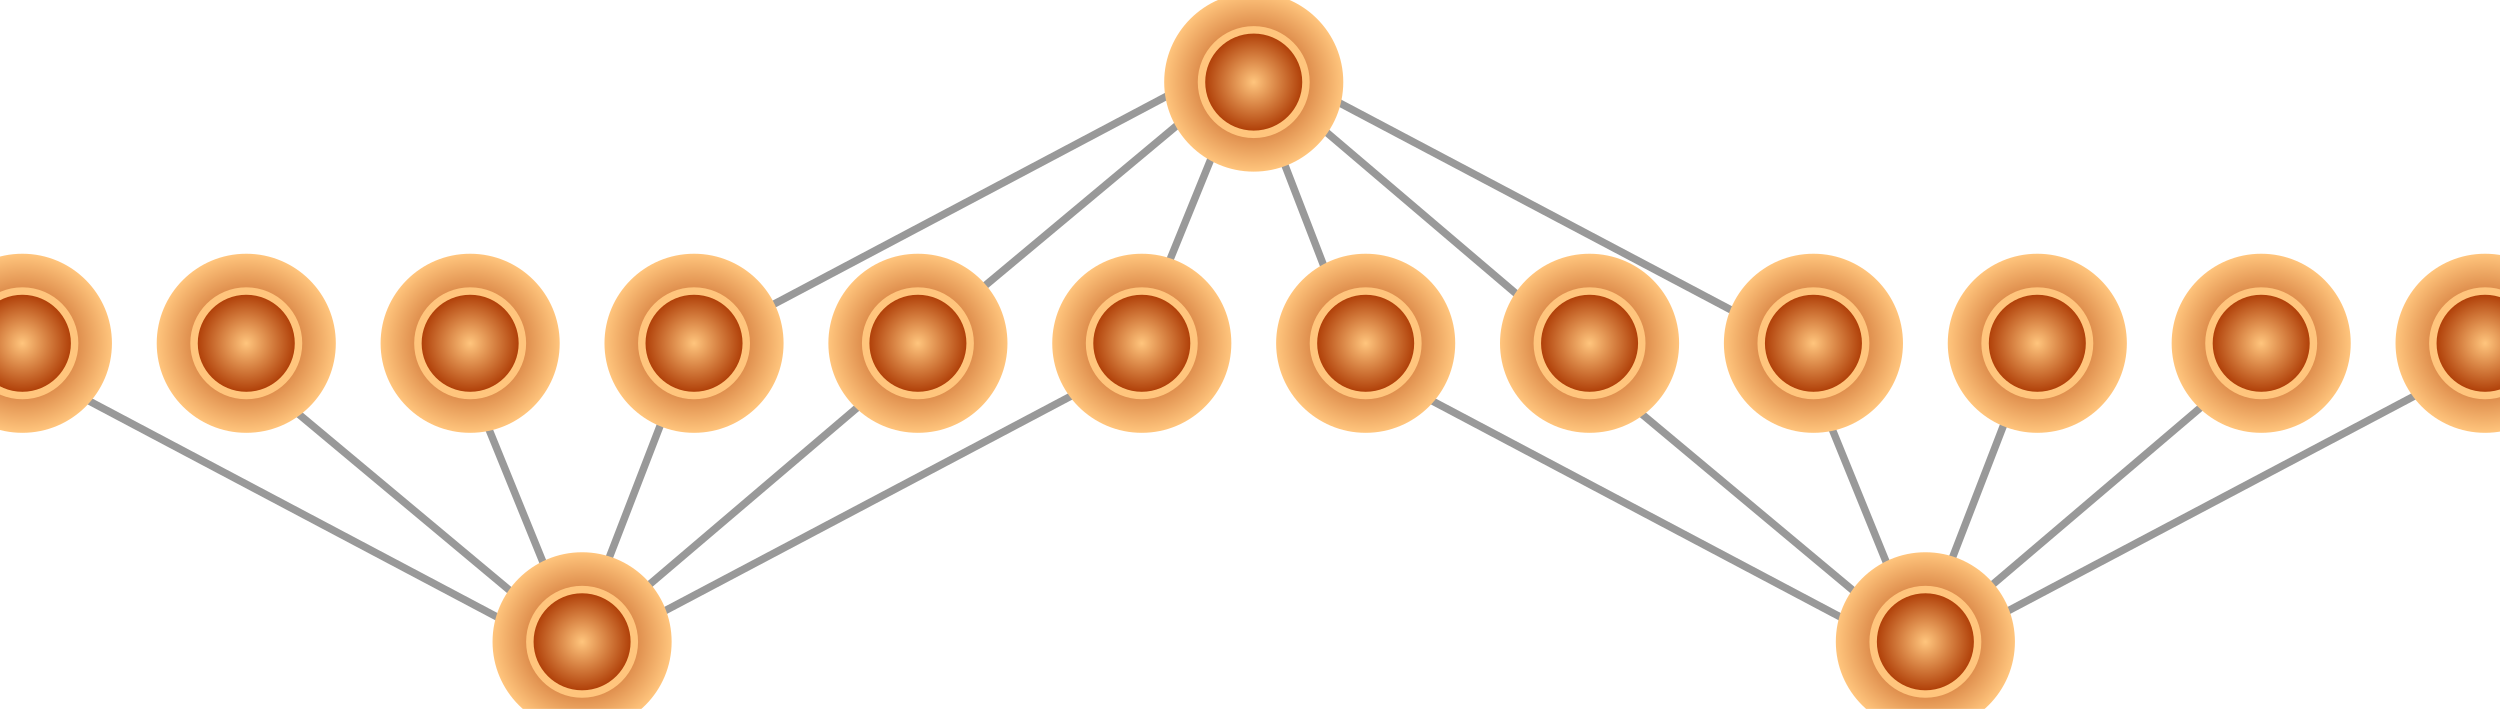 <?xml version="1.0" encoding="UTF-8" standalone="no"?>
<?xml-stylesheet type="text/css" href="../../../content.css"?>
<svg
  xmlns:rdf="http://www.w3.org/1999/02/22-rdf-syntax-ns#" xmlns="http://www.w3.org/2000/svg" version="1.1" xmlns:cc="http://creativecommons.org/ns#" xmlns:xlink="http://www.w3.org/1999/xlink" xmlns:dc="http://purl.org/dc/elements/1.1/"
  class="skills" viewBox="20 15 335 95"
>
 <defs>
  <filter id="bigBlur">
   <feGaussianBlur stdDeviation="3"/>
  </filter>
  <radialGradient id="bigBlurGradient">
   <stop stop-color="#aa3600" offset="0"/>
   <stop stop-color="#ffc57d" offset="1"/>
  </radialGradient>
  <radialGradient id="solidGradient">
   <stop stop-color="#ffc57d" offset="0"/>
   <stop stop-color="#aa3600" offset="1"/>
  </radialGradient>
 </defs>
 <path fill="none" d="m27.768 66.528 63.393 33.561m-34.449-32.361 36.246 30.279m-8.94-29.169 11.339 27.879m71.443-30.379-63.835 33.75m34.575-32.74-35.8 30.47m8.05-29.23-10.833 28.07m108.81-30.13 63.393 33.561m-34.453-32.361 36.246 30.279m-8.936-29.169 11.339 27.879m71.441-30.379-63.835 33.75m34.575-32.74-35.804 30.468m8.054-29.228-10.834 28.068m-161.19-37.758 63.393-33.561m-34.453 32.361 36.25-30.27m-8.94 29.16 11.339-27.879m71.441 30.379-63.835-33.75m34.575 32.74-35.8-30.47m8.05 29.23-10.83-28.06" stroke="#999"/>

 <g id="Bright" transform="translate(23, 61)">
  <circle r="12" fill="url(#bigBlurGradient)" filter="url(#bigBlur)"/>
  <circle r="7" fill="url(#solidGradient)"/>
  <circle r="7" fill="none" stroke="#ffc57d" stroke-width="1"/>
 </g>

 <g id="Generous" transform="translate(53, 61)">
  <circle r="12" fill="url(#bigBlurGradient)" filter="url(#bigBlur)"/>
  <circle r="7" fill="url(#solidGradient)"/>
  <circle r="7" fill="none" stroke="#ffc57d" stroke-width="1"/>
 </g>
 <g id="SixthSense" transform="translate(83, 61)">
  <circle r="12" fill="url(#bigBlurGradient)" filter="url(#bigBlur)"/>
  <circle r="7" fill="url(#solidGradient)"/>
  <circle r="7" fill="none" stroke="#ffc57d" stroke-width="1"/>
 </g>
 <g id="StreetRat" transform="translate(98, 101)">
  <circle r="12" fill="url(#bigBlurGradient)" filter="url(#bigBlur)"/>
  <circle r="7" fill="url(#solidGradient)"/>
  <circle r="7" fill="none" stroke="#ffc57d" stroke-width="1"/>
 </g>
 <g id="HowNotToLose" transform="translate(113, 61)">
  <circle r="12" fill="url(#bigBlurGradient)" filter="url(#bigBlur)"/>
  <circle r="7" fill="url(#solidGradient)"/>
  <circle r="7" fill="none" stroke="#ffc57d" stroke-width="1"/>
 </g>
 <g id="NeverTooLate" transform="translate(143, 61)">
  <circle r="12" fill="url(#bigBlurGradient)" filter="url(#bigBlur)"/>
  <circle r="7" fill="url(#solidGradient)"/>
  <circle r="7" fill="none" stroke="#ffc57d" stroke-width="1"/>
 </g>
 <g id="Devlish" transform="translate(173, 61)">
  <circle r="12" fill="url(#bigBlurGradient)" filter="url(#bigBlur)"/>
  <circle r="7" fill="url(#solidGradient)"/>
  <circle r="7" fill="none" stroke="#ffc57d" stroke-width="1"/>
 </g>
 <g id="Deckhand" transform="translate(188, 26)">
  <circle r="12" fill="url(#bigBlurGradient)" filter="url(#bigBlur)"/>
  <circle r="7" fill="url(#solidGradient)"/>
  <circle r="7" fill="none" stroke="#ffc57d" stroke-width="1"/>
 </g>
 <g id="Bright2" transform="translate(203, 61)">
  <circle r="12" fill="url(#bigBlurGradient)" filter="url(#bigBlur)"/>
  <circle r="7" fill="url(#solidGradient)"/>
  <circle r="7" fill="none" stroke="#ffc57d" stroke-width="1"/>
 </g>
 <g id="Generous2" transform="translate(233, 61)">
  <circle r="12" fill="url(#bigBlurGradient)" filter="url(#bigBlur)"/>
  <circle r="7" fill="url(#solidGradient)"/>
  <circle r="7" fill="none" stroke="#ffc57d" stroke-width="1"/>
 </g>
 <g id="SixthSense2" transform="translate(263, 61)">
  <circle r="12" fill="url(#bigBlurGradient)" filter="url(#bigBlur)"/>
  <circle r="7" fill="url(#solidGradient)"/>
  <circle r="7" fill="none" stroke="#ffc57d" stroke-width="1"/>
 </g>
 <g id="FreeWoman" transform="translate(278, 101)">
  <circle r="12" fill="url(#bigBlurGradient)" filter="url(#bigBlur)"/>
  <circle r="7" fill="url(#solidGradient)"/>
  <circle r="7" fill="none" stroke="#ffc57d" stroke-width="1"/>
 </g>
 <g id="HowNotToLose2" transform="translate(293, 61)">
  <circle r="12" fill="url(#bigBlurGradient)" filter="url(#bigBlur)"/>
  <circle r="7" fill="url(#solidGradient)"/>
  <circle r="7" fill="none" stroke="#ffc57d" stroke-width="1"/>
 </g>
 <g id="NeverTooLate2" transform="translate(323, 61)">
  <circle r="12" fill="url(#bigBlurGradient)" filter="url(#bigBlur)"/>
  <circle r="7" fill="url(#solidGradient)"/>
  <circle r="7" fill="none" stroke="#ffc57d" stroke-width="1"/>
 </g>
 <g id="Devilish2" transform="translate(353, 61)">
  <circle r="12" fill="url(#bigBlurGradient)" filter="url(#bigBlur)"/>
  <circle r="7" fill="url(#solidGradient)"/>
  <circle r="7" fill="none" stroke="#ffc57d" stroke-width="1"/>
 </g>
</svg>

